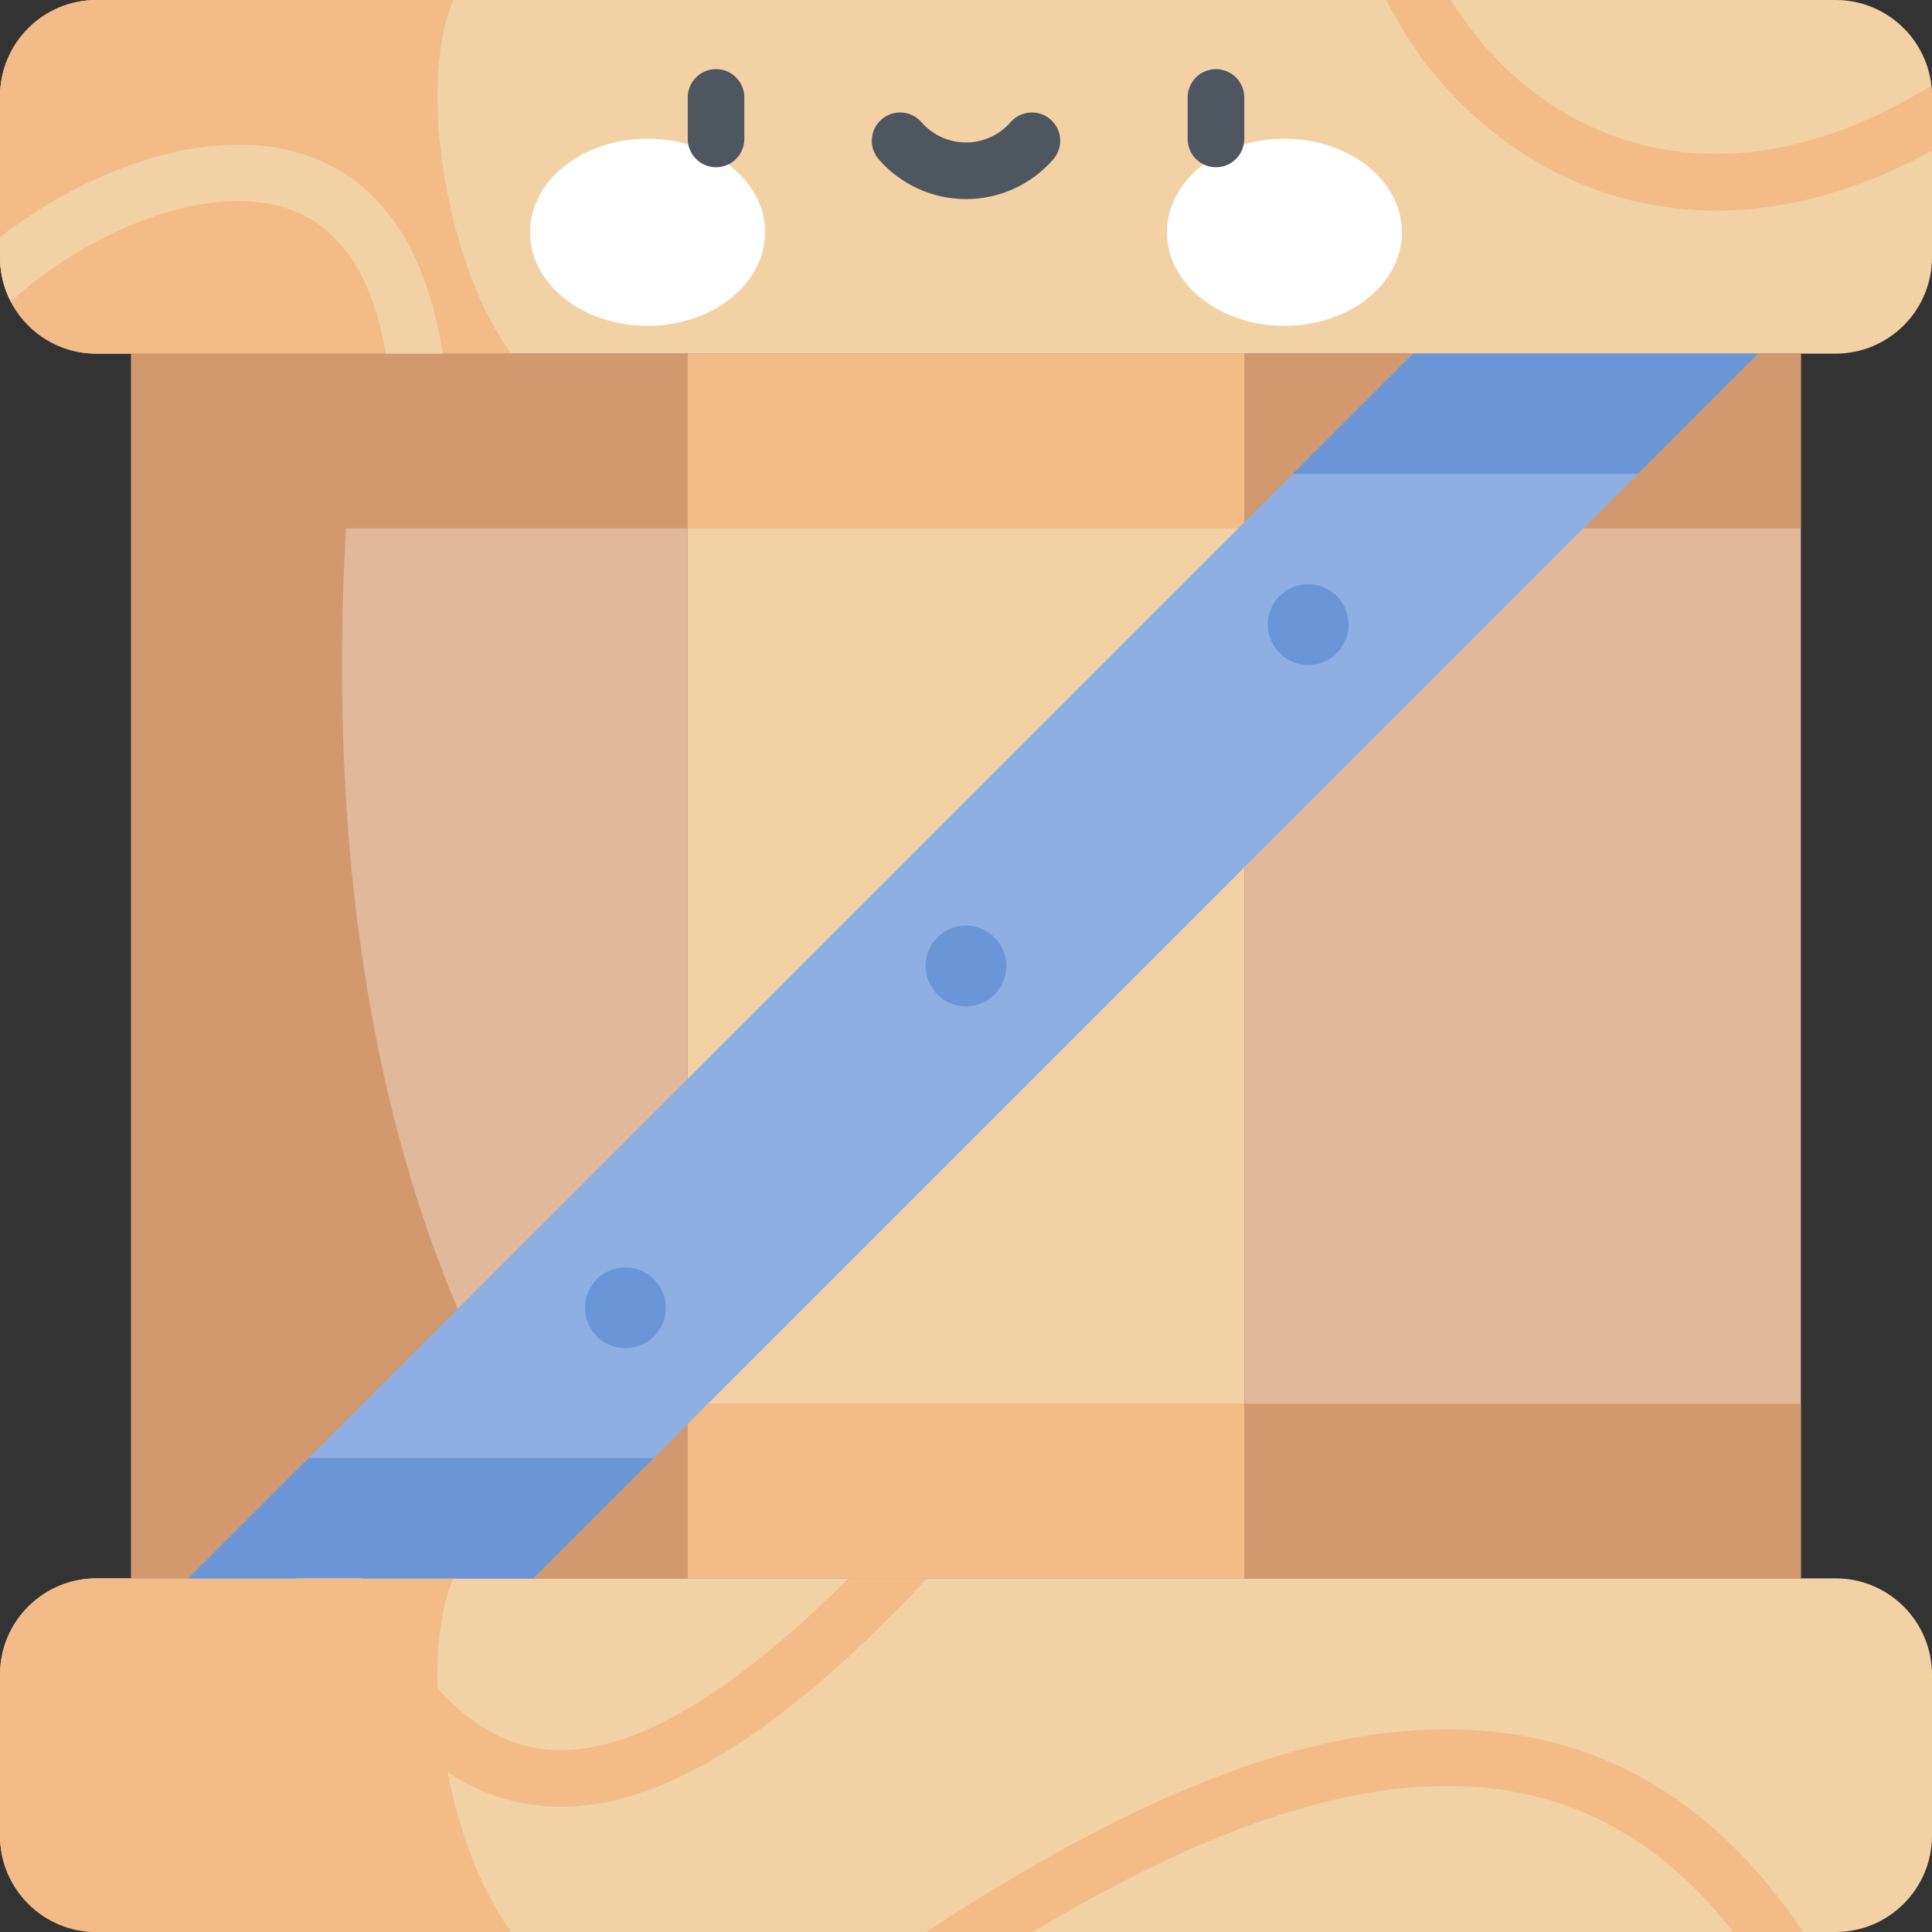 <svg id="Capa_1" enable-background="new 0 0 512 512" height="512" viewBox="0 0 512 512" width="512" xmlns="http://www.w3.org/2000/svg"><rect x="0" y="0" width="512" height="512" fill="#333333" stroke="none"/><path d="m34.756 93.718h147.496v324.563h-147.496z" fill="#e1b89a"/><path d="m329.748 93.718h147.496v324.563h-147.496z" fill="#e1b89a"/><path d="m182.252 93.718h147.496v324.563h-147.496z" fill="#f2d1a5"/><path d="m182.252 371.967h147.496v46.315h-147.496z" fill="#f2bb88"/><path d="m486.446 0h-460.892c-14.113 0-25.554 11.441-25.554 25.554v42.61c0 14.113 11.441 25.554 25.554 25.554h460.892c14.113 0 25.554-11.441 25.554-25.554v-42.61c0-14.113-11.441-25.554-25.554-25.554z" fill="#f2d1a5"/><path d="m486.446 418.282h-460.892c-14.113 0-25.554 11.441-25.554 25.554v42.61c0 14.113 11.441 25.554 25.554 25.554h460.892c14.113 0 25.554-11.441 25.554-25.554v-42.61c0-14.113-11.441-25.554-25.554-25.554z" fill="#f2d1a5"/><path d="m25.554 0c-14.113 0-25.554 11.441-25.554 25.554v42.61c0 14.113 11.441 25.553 25.554 25.553h109.951c-16.637-22.189-25.255-70.081-15.414-93.717z" fill="#f2bb88"/><path d="m25.554 418.281c-14.113 0-25.554 11.441-25.554 25.555v42.61c0 14.113 11.441 25.554 25.554 25.554h109.951c-16.637-22.19-25.255-70.082-15.414-93.718h-94.537z" fill="#f2bb88"/><path d="m91.693 140.033h90.559v-46.315h-147.496v324.563h147.496v-46.315h-48.83c-30.426-55.844-47.289-133.597-41.729-231.933z" fill="#d2996f"/><path d="m182.252 93.718h147.496v46.315h-147.496z" fill="#f2bb88"/><path d="m329.748 93.718h147.496v46.315h-147.496z" fill="#d2996f"/><path d="m465.904 93.718-324.563 324.564h-91.449l324.563-324.564z" fill="#8eafe2"/><ellipse cx="171.611" cy="61.555" fill="#fff" rx="31.138" ry="24.797"/><ellipse cx="340.389" cy="61.555" fill="#fff" rx="31.138" ry="24.797"/><path d="m189.758 44.318c-4.142 0-7.5-3.358-7.5-7.5v-10.996c0-4.143 3.358-7.5 7.5-7.5s7.5 3.357 7.5 7.5v10.996c0 4.143-3.358 7.5-7.5 7.5z" fill="#4e5660"/><path d="m322.242 44.318c-4.142 0-7.5-3.358-7.5-7.5v-10.996c0-4.143 3.358-7.5 7.5-7.5s7.5 3.357 7.5 7.5v10.996c0 4.143-3.358 7.5-7.5 7.5z" fill="#4e5660"/><path d="m256 52.762c-8.86 0-17.286-3.837-23.118-10.528-2.722-3.122-2.396-7.86.726-10.581 3.122-2.723 7.86-2.398 10.582.726 2.982 3.422 7.287 5.384 11.811 5.384 4.523 0 8.828-1.962 11.81-5.384 2.721-3.123 7.46-3.448 10.582-.726 3.122 2.721 3.448 7.459.726 10.581-5.833 6.691-14.259 10.528-23.119 10.528z" fill="#4e5660"/><path d="m329.748 371.967h147.496v46.315h-147.496z" fill="#d2996f"/><g fill="#6a96d7"><path d="m342.571 125.603h91.449l31.884-31.885h-91.449z"/><path d="m173.225 386.398h-91.449l-31.884 31.884h91.449z"/><circle cx="256" cy="256" r="10.7"/><ellipse cx="346.459" cy="165.542" rx="10.7" ry="10.7" transform="matrix(.974 -.229 .229 .974 -28.678 83.624)"/><ellipse cx="165.541" cy="346.459" rx="10.7" ry="10.7" transform="matrix(.974 -.229 .229 .974 -74.849 47.043)"/></g><path d="m410.35 461.456c-52.944-12.98-111.74 15.834-164.897 50.544h28.214c13.927-8.344 28.723-16.335 43.665-22.783 34.923-15.071 64.179-19.387 89.446-13.192 20.145 4.939 37.748 17.006 52.573 35.975h18.51c-18.127-27.011-40.768-43.988-67.511-50.544z" fill="#f2bb88"/><path d="m224.884 418.282c-32.387 32.297-59.351 47.531-80.352 45.334-22.317-2.342-36.477-24.2-48.636-45.334h-17.27c.328.576.654 1.149.985 1.73 13.973 24.577 31.362 55.164 63.356 58.522 1.854.194 3.73.292 5.63.292 27.149 0 59.081-19.906 97.157-60.544z" fill="#f2bb88"/><path d="m81.284 41.194c-27.274-9.392-60.978 5.775-81.284 21.629v5.342c0 4.281 1.058 8.313 2.919 11.858 15.567-15.052 49.508-32.904 73.478-24.646 13.67 4.71 22.322 17.573 25.848 38.341h15.093c-3.477-22.546-13.069-44.604-36.054-52.524z" fill="#f2d1a5"/><path d="m512 25.554c0-.974-.06-1.934-.166-2.88-28.011 17.312-55.836 22.347-80.772 14.53-21.884-6.859-37.396-22.173-46.503-37.204h-17.088c11.743 24.18 33.825 43.593 59.104 51.517 7.789 2.441 17.286 4.273 28.246 4.273 16.148 0 35.472-3.984 57.179-15.853z" fill="#f2bb88"/></svg>